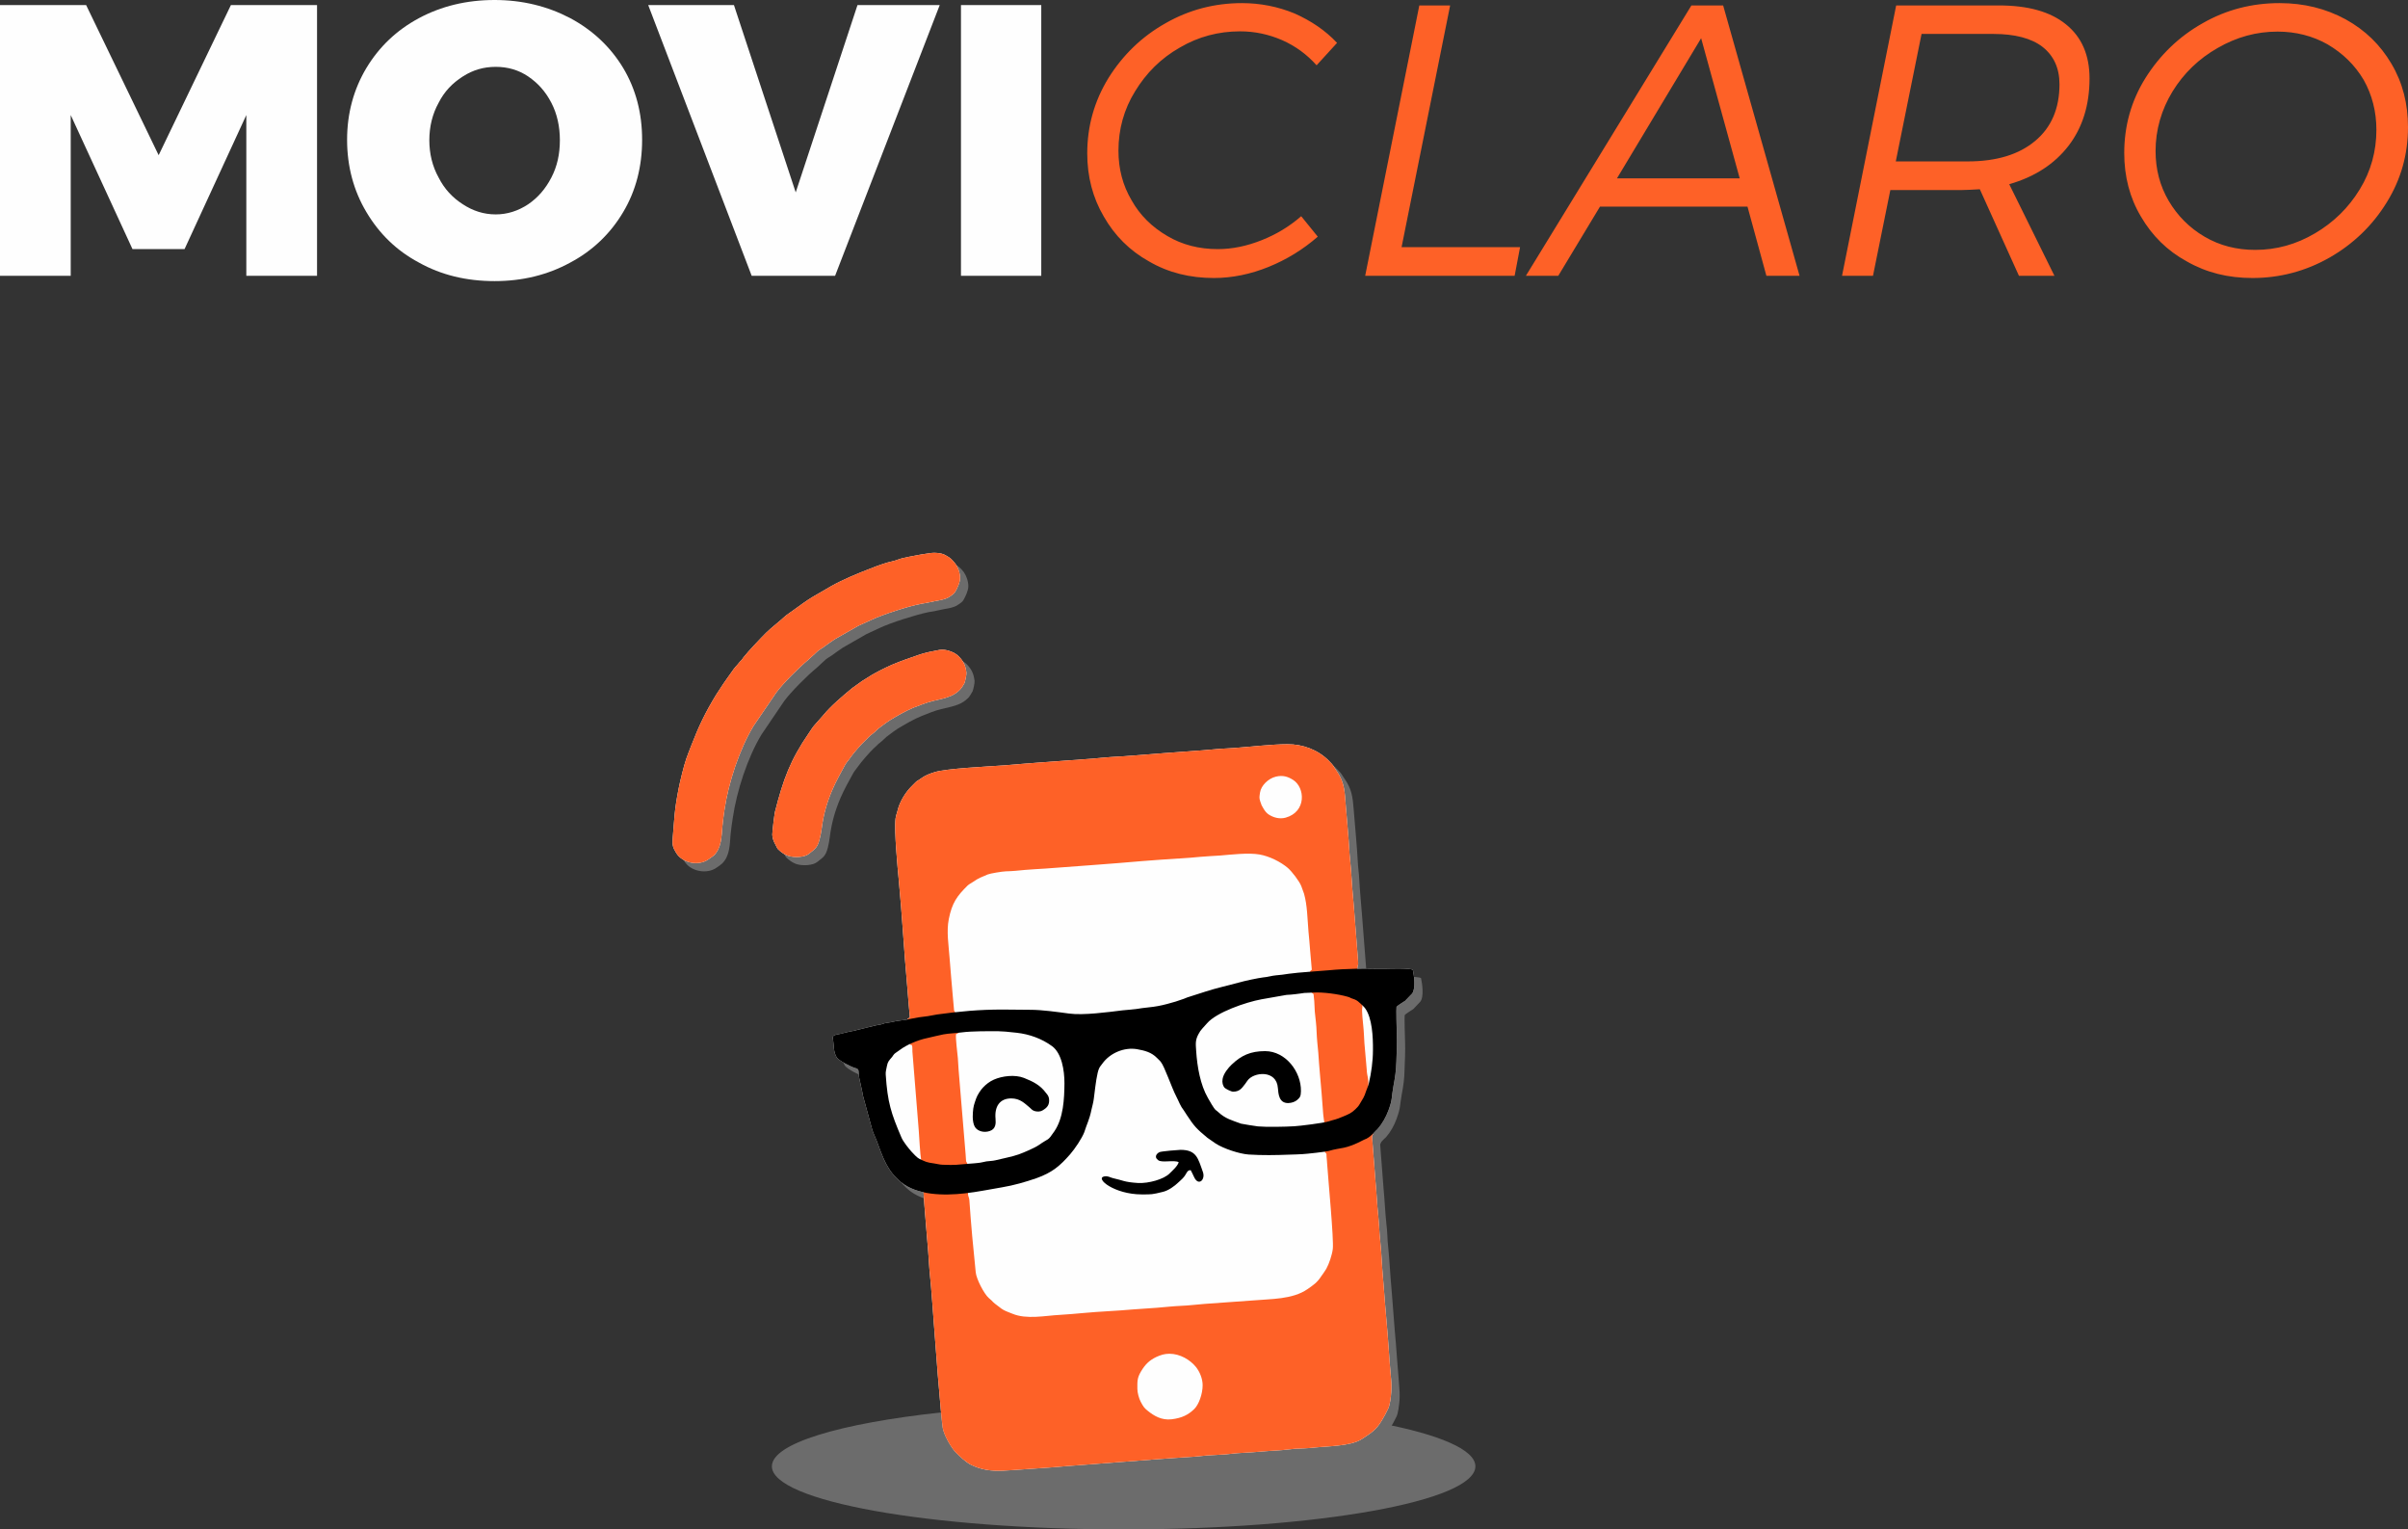 <?xml version="1.0" encoding="UTF-8"?>
<!DOCTYPE svg PUBLIC "-//W3C//DTD SVG 1.1//EN" "http://www.w3.org/Graphics/SVG/1.1/DTD/svg11.dtd">
<!-- Creator: CorelDRAW X7 -->
<svg xmlns="http://www.w3.org/2000/svg" xml:space="preserve" width="81.733mm" height="51.898mm" version="1.1" style="shape-rendering:geometricPrecision; text-rendering:geometricPrecision; image-rendering:optimizeQuality; fill-rule:evenodd; clip-rule:evenodd"
viewBox="0 0 18593 11806"
 xmlns:xlink="http://www.w3.org/1999/xlink">
 <rect x="0" y="0" width="18593" height="11806" fill="#333333" stroke="none"/>
 <defs>
  <style type="text/css">
   <![CDATA[
    .fil3 {fill:#FEFEFE}
    .fil5 {fill:black}
    .fil2 {fill:#6C6C6C}
    .fil4 {fill:#FE6127}
    .fil0 {fill:#FEFEFE;fill-rule:nonzero}
    .fil1 {fill:#FE6127;fill-rule:nonzero}
   ]]>
  </style>
 </defs>
 <g id="Capa_x0020_1">
  <g id="_3193258161680">
   <path class="fil0" d="M0 39l0 2090 546 0 0 -1241 477 1035 402 0 477 -1035 0 1241 546 0 0 -2090 -665 0 -558 1159 -560 -1159 -665 0zm4403 101c-176,-92 -370,-140 -584,-140 -218,0 -412,48 -584,140 -173,93 -307,221 -406,385 -98,164 -149,349 -149,554 0,206 51,394 149,558 99,167 233,298 406,390 172,96 366,143 584,143 214,0 408,-47 584,-143 173,-92 310,-223 409,-390 98,-164 146,-352 146,-558 0,-205 -48,-390 -146,-554 -99,-164 -236,-292 -409,-385zm-829 450c78,-50 161,-74 254,-74 92,0 176,24 250,74 75,51 134,116 179,203 45,86 66,185 66,289 0,108 -21,203 -66,289 -45,87 -104,155 -179,206 -77,51 -161,78 -250,78 -93,0 -176,-27 -254,-78 -80,-51 -143,-119 -187,-206 -48,-86 -72,-184 -72,-289 0,-104 24,-203 72,-289 44,-87 107,-152 187,-203zm1431 -551l799 2090 644 0 808 -2090 -635 0 -477 1446 -477 -1446 -662 0zm2415 0l0 2090 620 0 0 -2090 -620 0z"/>
   <path class="fil1" d="M9996 104c-128,-53 -266,-80 -406,-80 -211,0 -408,51 -590,155 -185,104 -331,247 -441,423 -110,179 -164,373 -164,582 0,178 42,342 128,488 84,147 200,263 349,346 149,87 316,128 501,128 140,0 283,-29 423,-86 140,-57 265,-134 379,-233l-128 -158c-93,81 -194,141 -305,185 -113,45 -226,69 -339,69 -144,0 -275,-33 -391,-102 -116,-68 -209,-158 -274,-274 -69,-116 -102,-244 -102,-384 0,-164 42,-319 129,-459 86,-141 199,-254 345,-337 143,-84 299,-125 465,-125 114,0 221,23 325,68 102,45 191,110 266,194l158 -173c-90,-96 -200,-170 -328,-227zm826 1804l375 -1866 -238 0 -418 2087 1154 0 42 -221 -915 0zm2817 221l256 0 -590 -2087 -245 0 -1278 2087 250 0 322 -534 1139 0 146 534zm-1154 -752l650 -1082 298 1082 -948 0zm3488 -253c107,-140 161,-313 161,-519 0,-179 -60,-319 -182,-417 -122,-99 -295,-146 -519,-146l-792 0 -418 2087 239 0 134 -662 554 0c33,0 78,-3 137,-6l302 668 274 0 -349 -707c197,-57 349,-155 459,-298zm-259 -36c-125,105 -298,158 -522,158l-554 0 199 -984 555 0c164,0 292,33 378,99 87,68 132,164 132,289 0,188 -63,334 -188,438zm2397 -939c-153,-83 -322,-125 -510,-125 -212,0 -412,51 -593,155 -185,104 -331,247 -442,423 -110,176 -164,370 -164,579 0,181 42,345 129,491 86,147 202,263 354,346 152,87 319,128 507,128 212,0 412,-53 596,-158 182,-104 331,-247 441,-426 111,-179 164,-372 164,-581 0,-179 -41,-343 -128,-489 -86,-146 -202,-259 -354,-343zm-987 221c146,-84 298,-126 462,-126 140,0 271,33 387,99 117,69 209,158 278,274 65,116 98,245 98,385 0,164 -42,319 -128,459 -87,143 -203,256 -346,340 -146,86 -298,128 -462,128 -143,0 -274,-33 -391,-102 -116,-68 -208,-160 -277,-277 -68,-116 -101,-244 -101,-384 0,-164 45,-319 131,-460 86,-140 203,-253 349,-336z"/>
  </g>
  <g id="logo.cdr">
   <path class="fil2" d="M8845 10784c0,-56 -2,-83 29,-135 31,-52 64,-85 117,-110 33,-16 64,-25 101,-25 84,0 162,46 206,102 30,37 51,91 51,141 0,68 -30,150 -65,184 -45,43 -92,69 -174,78 -78,9 -137,-27 -182,-63 -29,-23 -36,-34 -57,-71 -13,-24 -26,-71 -26,-101zm-1943 -2424c-1,-22 6,-45 10,-66 5,-34 15,-44 40,-73 6,-6 11,-16 17,-21 9,-10 33,-24 44,-32 20,-16 47,-32 77,-46l1 5c13,3 14,2 16,16 2,9 1,28 2,38l48 609c4,49 10,173 19,225l-15 -7c-18,-9 -45,-39 -59,-54 -24,-26 -65,-78 -79,-111 -79,-187 -106,-271 -121,-483zm563 -324c7,-1 13,-2 19,-2 45,-6 96,-9 143,-9 134,-1 147,-5 286,11 99,11 195,45 275,104 73,54 95,185 94,285 0,122 -7,269 -77,371 -56,83 -38,47 -121,106 -30,22 -120,60 -155,73 -48,17 -131,32 -181,45 -22,6 -45,5 -68,9 -21,3 -42,10 -63,12 -23,2 -46,3 -70,5l-15 2c0,-17 -7,-2 -9,-28 -2,-14 -2,-30 -3,-45l-55 -650c-2,-29 -3,-63 -5,-94 -3,-38 -20,-154 -15,-185 4,-2 7,-2 12,-5l8 -5 0 0zm3117 -213c9,9 19,19 23,25 54,73 61,221 60,319 -1,91 -13,178 -32,261 -1,4 -3,9 -4,13 0,-19 0,-38 -3,-56 -5,-24 -8,-35 -10,-63l-17 -206c-3,-45 -5,-91 -9,-135 -3,-24 -13,-117 -9,-135 2,-11 2,-17 1,-23zm-293 904c-65,13 -198,29 -234,31 -67,3 -215,6 -278,0 -16,-2 -122,-17 -131,-20 -70,-26 -120,-38 -175,-90 -10,-9 -13,-9 -21,-17 -16,-14 -45,-67 -59,-91 -60,-103 -83,-242 -91,-364 -4,-58 -7,-82 17,-128 12,-23 16,-28 30,-46l36 -39c74,-85 301,-163 420,-186l194 -33c24,-3 46,-3 70,-6 22,-3 44,-7 66,-9 20,-2 39,-2 59,-3l0 1c14,10 15,7 16,27 1,13 2,25 3,38 2,26 3,53 5,80 4,52 12,107 14,157 2,56 8,106 12,161 5,53 7,105 12,156 10,105 19,213 27,319 1,22 5,40 8,62zm683 -1177c-28,-15 -172,-10 -215,-9 -70,2 -144,-2 -213,0 0,-3 0,-6 1,-9 3,-34 9,-1 3,-65l-32 -411c-7,-90 -16,-181 -21,-272 -2,-44 -9,-89 -11,-133 -7,-134 -22,-271 -32,-407 -7,-92 -16,-155 -68,-229 -30,-42 -15,-33 -63,-81 -80,-81 -197,-126 -317,-126 -119,1 -285,20 -411,30 -48,3 -92,4 -139,8 -135,13 -273,21 -406,31 -136,10 -273,24 -410,31 -46,2 -90,8 -136,11l-410 30c-90,7 -183,16 -273,22 -124,9 -449,25 -537,52 -39,12 -72,24 -100,45 -60,43 -17,2 -81,66 -41,40 -90,114 -108,188 -4,19 -12,39 -14,58 -12,98 15,382 25,481 26,272 39,544 64,815 5,46 9,91 11,137l10 99c-2,13 -8,6 -18,18l0 3c-19,3 -39,7 -58,8 -35,4 -61,13 -96,17 -18,3 -29,6 -45,11 -15,5 -29,5 -46,9 -58,14 -120,32 -179,45 -19,4 -30,3 -49,9 -14,5 -28,8 -44,11 -59,12 -63,15 -58,45 8,52 0,91 27,137 15,26 115,76 142,83 40,10 22,23 33,79 8,42 22,89 29,137l73 264c9,28 21,51 31,79 52,135 81,231 186,319 50,41 112,67 178,81 3,94 31,388 35,458 6,90 14,183 22,272 9,92 14,183 22,275 15,179 25,361 42,542 8,90 14,177 26,266 7,60 67,160 101,195 33,34 77,75 120,96 14,7 38,17 54,22 90,30 169,25 266,19 93,-6 181,-14 274,-19 45,-3 90,-9 135,-12l683 -51c90,-7 181,-14 272,-19 47,-3 90,-9 137,-12 46,-4 93,-5 138,-9 46,-3 88,-9 135,-11 92,-4 177,-15 274,-19 46,-2 92,-10 136,-13 47,-3 91,-3 137,-8 108,-12 289,-11 376,-68 68,-45 110,-69 151,-141 23,-40 28,-46 51,-93 14,-27 21,-91 24,-125 3,-52 0,-84 -4,-134 -12,-135 -20,-275 -33,-412 -8,-90 -13,-181 -21,-270 -8,-91 -15,-184 -21,-274 -3,-46 -8,-88 -12,-135 -3,-45 -4,-91 -10,-137 -10,-90 -13,-183 -22,-274l-26 -338c1,-14 6,-13 9,-24 9,-9 17,-17 23,-24 7,-7 6,-4 14,-13 33,-38 62,-88 81,-142 33,-92 22,-93 39,-185 13,-68 21,-124 22,-193 2,-73 7,-142 4,-214 -1,-22 -6,-201 -3,-206 5,-10 53,-38 67,-48l53 -56c31,-37 15,-144 6,-183zm-793 14c-60,5 -122,10 -167,17 -34,5 -62,9 -98,12 -33,3 -60,12 -97,16 -36,3 -146,27 -185,38 -84,24 -181,45 -260,70l-128 42c-15,4 -25,9 -40,14 -69,24 -56,21 -128,40 -50,13 -92,21 -142,27 -36,4 -63,6 -99,12 -33,6 -67,7 -102,11 -113,14 -305,40 -414,25 -89,-12 -211,-30 -296,-30 -74,1 -146,-1 -220,-1 -130,0 -245,7 -365,20 -1,-7 -1,2 -8,-12l-10 -111c-7,-98 -17,-198 -25,-297 -7,-98 -25,-203 -6,-299 25,-126 64,-177 146,-259 10,-10 32,-21 47,-32 33,-24 65,-35 109,-53 19,-8 111,-23 139,-24 51,-2 99,-6 149,-11 50,-5 101,-6 152,-10 250,-20 503,-36 751,-58 99,-9 202,-16 300,-22 52,-3 100,-7 151,-12 50,-4 101,-5 151,-10 86,-7 219,-23 305,-8 75,13 164,57 218,105 31,27 89,101 104,140l21 58c25,88 26,194 34,290 4,50 10,98 13,148l14 149c-10,7 -9,3 -14,13 0,0 0,1 0,2zm-2641 1709c91,-12 174,-30 263,-45 91,-15 180,-40 264,-69 125,-44 185,-97 262,-186 35,-40 91,-122 108,-170 5,-13 10,-28 15,-40 6,-15 10,-27 15,-41 24,-66 19,-66 36,-132 9,-34 10,-61 14,-95 7,-47 18,-154 36,-188 8,-13 16,-22 25,-34 59,-82 169,-128 267,-111 62,11 111,24 154,69 10,9 21,19 29,29 30,38 83,196 121,269 22,41 29,69 58,107 8,11 12,19 21,33 60,91 77,109 160,177l65 46c62,38 182,79 253,83 107,7 211,5 314,1 35,-1 73,-2 103,-3 21,-1 122,-12 173,-20 0,2 0,4 0,5 17,17 10,6 13,37 1,15 3,32 4,49 8,120 53,590 44,660 -6,48 -30,116 -51,153 -13,25 -26,38 -40,60 -31,48 -61,68 -104,98 -116,81 -286,74 -416,86l-377 28c-60,3 -121,12 -182,15 -65,3 -127,10 -189,14 -63,5 -124,8 -186,14 -116,10 -260,16 -375,27 -63,6 -124,10 -189,14 -114,7 -255,37 -366,-8 -22,-9 -50,-20 -70,-30 -12,-6 -19,-13 -30,-22 -67,-49 -39,-34 -81,-70 -38,-32 -97,-146 -102,-197 -19,-183 -36,-375 -49,-557 -1,-23 -6,-22 -9,-42 -1,-5 -1,-10 -1,-14zm2046 -783c51,0 69,-27 91,-57 6,-7 12,-14 21,-27 46,-67 224,-87 235,57 3,43 6,117 80,115 27,0 53,-10 70,-24 21,-19 27,-30 27,-68 4,-147 -117,-308 -276,-308 -113,0 -184,33 -260,105 -22,21 -61,67 -69,109 -5,28 3,55 17,69 6,7 49,29 64,29zm-1713 53c70,0 105,40 143,70 15,12 19,22 43,29 18,4 41,3 56,-6 36,-22 56,-42 50,-90 -2,-23 -14,-33 -24,-48 -43,-56 -96,-84 -169,-113 -71,-28 -169,-15 -233,13 -33,14 -61,38 -82,58 -17,18 -44,59 -54,87 -16,44 -22,61 -25,109 -3,40 -1,93 22,119 21,25 64,37 107,24 48,-16 49,-58 45,-95 -8,-93 31,-157 121,-157zm-633 -4209c-21,4 -41,5 -61,9 -38,7 -151,28 -177,39 -32,14 -79,21 -113,32 -36,13 -70,25 -105,39 -94,37 -211,85 -299,134 -33,18 -60,36 -92,54 -83,47 -98,58 -175,114l-84 60c-49,45 -110,90 -154,135 -41,41 -138,142 -173,188 -5,6 -10,14 -15,19 -7,9 -10,10 -18,20 -24,31 -30,29 -63,78 -18,28 -41,57 -59,85l-57 87c-85,138 -133,238 -190,389 -13,33 -28,70 -40,104 -20,55 -48,171 -59,230 -34,175 -32,225 -47,387 -5,52 4,73 27,111 50,82 178,102 250,49 12,-8 33,-22 42,-31 59,-58 59,-145 65,-223 5,-48 10,-83 17,-128 31,-212 115,-468 222,-645l175 -258c52,-71 179,-198 248,-254 15,-12 25,-24 38,-35 16,-13 21,-21 37,-34 12,-10 31,-20 44,-29 29,-21 55,-40 85,-60l183 -105c33,-16 64,-29 99,-46 85,-41 287,-105 382,-124 20,-4 40,-5 61,-11 63,-16 129,-17 169,-48 15,-11 28,-17 38,-34 15,-26 38,-72 38,-107 0,-40 -17,-84 -36,-110 -8,-11 -26,-30 -34,-37 -14,-12 -27,-19 -44,-29 -31,-18 -89,-21 -125,-15zm78 746c-47,10 -112,22 -156,37 -76,28 -133,45 -210,79 -53,23 -148,70 -192,100 -24,17 -32,18 -58,39 -17,13 -39,26 -56,40 -73,60 -167,139 -226,211l-69 79c-15,18 -25,36 -39,57 -146,210 -199,357 -262,608 -6,22 -22,151 -21,176 0,28 10,54 22,75 22,37 9,29 41,55 17,14 38,27 62,35 48,14 125,10 158,-17 42,-34 65,-42 82,-111 7,-27 11,-51 15,-81 15,-116 42,-207 84,-305 23,-54 69,-139 98,-190 14,-23 28,-37 42,-58 20,-29 86,-104 112,-129 10,-9 16,-14 25,-23 17,-19 37,-30 53,-47 17,-17 32,-29 53,-44 21,-15 35,-27 56,-40 51,-31 130,-77 189,-100 24,-10 44,-17 69,-27 110,-44 208,-35 282,-106 9,-8 15,-14 22,-27l18 -30c5,-11 17,-66 15,-80 -7,-59 -25,-92 -62,-130 -26,-26 -96,-55 -147,-46zm1862 3859c-18,0 -142,11 -159,18 -17,6 -52,34 -12,63 30,21 119,-5 158,14 -7,30 -52,69 -70,88 -46,46 -165,78 -244,73 -110,-6 -113,-20 -195,-38 -23,-5 -35,-17 -65,-12 -77,14 76,139 288,139 79,0 80,1 165,-20 41,-11 88,-44 119,-74 10,-9 21,-19 32,-30 33,-34 31,-65 62,-63 10,16 17,33 26,52 35,75 90,20 69,-38 -38,-107 -49,-172 -174,-172zm738 -2881c55,-12 94,2 132,25 94,59 105,247 -58,292 -47,13 -94,0 -132,-26 -17,-11 -28,-26 -39,-44 -15,-25 -14,-23 -24,-54 -11,-30 -7,-38 -2,-69 8,-54 64,-110 123,-124z"/>
   <path class="fil2" d="M10656 10986c456,87 736,204 736,333 0,269 -1216,487 -2716,487 -1500,0 -2716,-218 -2716,-487 0,-176 523,-331 1306,-416 4,38 7,76 12,114 8,59 67,159 101,194 34,34 77,75 120,97 15,7 39,17 54,22 90,30 169,25 267,18 93,-6 181,-13 274,-19 44,-2 89,-8 134,-11l683 -52c90,-6 181,-14 273,-19 47,-2 90,-8 137,-12 46,-3 93,-5 138,-8 45,-4 87,-10 134,-12 92,-4 177,-14 275,-19 45,-2 92,-10 135,-13 47,-3 92,-3 137,-8 108,-12 289,-10 376,-67 62,-41 102,-65 140,-122z"/>
   <path class="fil3" d="M10909 7486c-28,-14 -173,-9 -216,-8 -69,1 -143,-3 -213,-1 0,-3 1,-6 1,-9 4,-34 9,-1 4,-64l-32 -411c-8,-90 -16,-181 -21,-272 -3,-45 -9,-90 -12,-134 -7,-133 -22,-270 -32,-406 -6,-93 -16,-155 -67,-229 -30,-42 -15,-34 -63,-82 -81,-81 -198,-126 -318,-125 -119,0 -285,20 -410,29 -48,4 -93,4 -140,9 -135,13 -272,20 -406,31 -136,10 -272,23 -409,30 -46,3 -91,8 -137,12l-410 30c-90,6 -183,15 -272,22 -124,9 -449,24 -538,52 -38,12 -71,24 -99,44 -60,43 -18,3 -82,67 -40,40 -90,113 -107,188 -5,18 -12,38 -15,58 -12,98 16,382 25,480 26,272 40,545 65,816 4,46 8,91 11,136l9 100c-2,13 -7,6 -18,17l1 3c-20,4 -40,7 -59,9 -35,3 -61,13 -96,17 -18,2 -28,5 -44,11 -16,5 -30,5 -46,9 -58,13 -121,31 -180,44 -18,4 -29,4 -48,10 -14,4 -29,8 -44,11 -60,11 -64,14 -59,44 9,53 1,91 28,138 14,25 115,75 142,82 40,10 21,24 33,80 8,41 21,89 29,137l72 264c9,27 21,50 32,78 51,136 80,231 186,320 49,41 111,66 177,81 4,94 31,387 36,458 5,90 13,183 22,271 8,92 14,183 21,275 15,179 26,362 43,543 8,89 14,177 25,266 8,59 67,159 101,194 34,34 77,75 120,97 15,7 39,17 54,22 90,30 169,25 267,18 93,-6 181,-13 274,-19 44,-2 89,-8 134,-11l683 -52c90,-6 181,-14 273,-19 47,-2 90,-8 137,-12 46,-3 93,-5 138,-8 45,-4 87,-10 134,-12 92,-4 177,-14 275,-19 45,-2 92,-10 135,-13 47,-2 92,-3 137,-8 108,-12 289,-10 376,-67 69,-45 110,-70 152,-141 23,-40 28,-46 51,-94 13,-27 21,-91 23,-125 4,-52 1,-84 -4,-134 -12,-135 -19,-275 -32,-412 -9,-90 -14,-180 -22,-270 -8,-91 -15,-184 -20,-274 -3,-46 -9,-88 -12,-134 -3,-45 -5,-92 -10,-138 -10,-89 -13,-183 -22,-273l-26 -338c1,-14 6,-13 9,-25 8,-8 16,-16 22,-23 7,-7 7,-5 14,-14 33,-38 62,-88 82,-142 33,-91 21,-92 38,-185 13,-68 21,-124 23,-193 1,-73 7,-141 3,-213 -1,-22 -5,-202 -2,-207 5,-10 52,-37 66,-47l54 -56c30,-37 15,-145 6,-184zm-3656 -2469c-47,9 -113,21 -156,37 -77,27 -133,45 -211,78 -53,23 -147,70 -191,101 -24,16 -32,18 -58,38 -18,14 -39,27 -56,40 -74,61 -168,140 -226,212l-69 78c-16,19 -25,36 -40,57 -145,211 -198,358 -262,608 -5,22 -21,152 -21,177 1,27 11,53 23,74 21,38 9,29 41,56 16,13 37,27 61,34 48,15 126,11 159,-17 41,-34 64,-42 81,-110 7,-28 12,-52 16,-81 15,-117 42,-207 84,-305 23,-54 69,-139 98,-191 13,-22 28,-36 42,-58 20,-29 85,-104 112,-128 10,-9 16,-14 24,-24 18,-19 37,-30 54,-46 16,-17 31,-30 52,-44 22,-15 35,-27 56,-40 51,-32 130,-77 189,-101 24,-9 44,-16 69,-26 110,-44 209,-35 283,-107 8,-8 14,-14 22,-26l18 -30c5,-12 17,-67 15,-81 -7,-58 -25,-92 -63,-129 -25,-26 -96,-56 -146,-46zm-79 -746c-20,4 -40,5 -60,9 -39,7 -151,27 -178,39 -31,13 -79,20 -112,32 -37,12 -71,25 -106,39 -94,36 -210,84 -299,134 -32,18 -60,35 -91,53 -83,47 -99,59 -175,114l-84 60c-50,46 -110,91 -155,135 -41,41 -138,143 -173,188 -5,7 -9,14 -14,20 -8,8 -11,10 -18,19 -25,32 -30,30 -63,79 -19,28 -41,56 -60,85l-57 87c-84,138 -132,238 -190,388 -13,33 -28,71 -40,105 -19,55 -47,170 -59,230 -34,174 -32,225 -46,386 -5,53 4,73 27,111 50,82 178,102 250,49 11,-8 33,-22 42,-30 58,-58 58,-146 65,-224 4,-47 10,-83 16,-128 31,-211 116,-467 223,-645l175 -257c51,-71 179,-198 248,-255 15,-12 24,-24 37,-34 17,-13 22,-22 38,-35 11,-9 30,-20 43,-29 29,-21 55,-40 85,-60l184 -105c33,-15 64,-29 99,-45 85,-41 287,-106 381,-124 21,-5 41,-6 61,-11 63,-16 129,-18 169,-48 15,-11 28,-18 38,-34 16,-27 38,-73 38,-108 0,-39 -17,-84 -36,-109 -8,-11 -25,-30 -34,-38 -13,-12 -26,-18 -44,-29 -31,-18 -89,-21 -125,-14z"/>
   <g>
    <path class="fil4" d="M8782 10721c0,-56 -3,-83 29,-136 31,-52 63,-84 117,-110 33,-15 63,-25 101,-25 83,0 161,47 206,103 29,37 51,90 51,140 0,68 -30,151 -66,185 -44,42 -91,68 -174,78 -77,9 -136,-27 -182,-64 -28,-22 -36,-33 -56,-71 -13,-24 -26,-70 -26,-100zm-1380 -2748c-5,-21 -8,-49 -11,-72 -1,-8 -5,-24 -7,-34 -2,-11 -7,-18 -8,-33 -4,-39 1,-13 -9,-32l-10 -111c-8,-98 -18,-199 -25,-297 -7,-98 -25,-204 -6,-299 25,-126 63,-178 146,-260 10,-10 32,-20 47,-31 33,-24 65,-36 108,-54 20,-8 111,-23 140,-24 50,-1 99,-6 149,-11 50,-5 101,-6 152,-10 249,-19 502,-36 751,-58 98,-8 202,-15 300,-21 52,-3 99,-7 151,-12 50,-5 101,-6 151,-10 86,-7 218,-23 304,-8 76,13 164,57 219,104 31,27 89,102 104,141l21 58c25,88 26,193 34,289 4,50 10,98 13,149l13 149c-9,7 -8,3 -13,12 -6,24 11,114 12,125 1,17 -4,20 0,40 15,10 15,7 16,28 1,13 3,24 4,38 1,25 2,53 4,80 5,51 13,107 14,157 2,56 8,106 13,160 4,53 7,106 12,157 9,104 19,212 26,318 2,26 7,48 10,76 4,32 7,191 3,218 18,17 10,5 13,37 2,15 3,31 4,48 8,120 53,590 44,661 -6,48 -29,115 -50,153 -14,24 -26,38 -40,59 -31,48 -62,68 -105,98 -116,81 -285,75 -415,87l-377 27c-60,4 -122,13 -183,15 -64,3 -126,10 -188,15 -63,5 -124,8 -186,13 -117,11 -261,16 -375,27 -64,6 -125,11 -189,15 -114,6 -256,37 -366,-9 -22,-9 -51,-19 -70,-30 -12,-6 -19,-13 -30,-21 -67,-49 -40,-35 -82,-70 -37,-32 -96,-147 -101,-198 -19,-182 -37,-375 -49,-556 -2,-24 -7,-23 -10,-42 -2,-16 1,-26 0,-42 -1,-17 1,-32 -2,-50 -2,-13 -9,-22 -10,-38 -3,-32 3,-69 5,-100 3,-32 -6,-8 -9,-37 -1,-15 -2,-30 -3,-45l-54 -650c-3,-30 -3,-63 -6,-94 -3,-38 -19,-154 -14,-185 4,-2 6,-3 11,-5l9 -5zm2450 -1978c55,-13 94,1 132,25 94,59 105,247 -58,292 -46,12 -93,0 -132,-26 -16,-11 -27,-26 -38,-44 -16,-26 -14,-23 -25,-55 -10,-29 -6,-38 -2,-69 8,-54 64,-109 123,-123zm-2845 1871l20 198c14,3 15,1 17,16 1,8 1,27 1,37l49 609c4,51 10,183 19,231 3,15 0,23 0,37 0,24 7,46 6,65 0,19 -2,48 -1,65 1,22 14,31 13,59 -1,59 31,402 36,479 5,90 13,183 22,271 8,92 14,183 21,275 15,179 26,362 43,543 8,89 14,177 25,266 8,59 67,159 101,194 34,34 77,75 120,97 15,7 39,17 54,22 90,30 169,25 267,18 93,-6 181,-13 274,-19 44,-2 89,-8 134,-11l683 -52c90,-6 181,-14 273,-19 47,-2 90,-8 137,-12 46,-3 93,-5 138,-8 45,-4 87,-10 134,-12 92,-4 177,-14 275,-19 45,-2 92,-10 135,-13 47,-2 92,-3 137,-8 108,-12 289,-10 376,-67 69,-45 110,-70 152,-141 23,-40 28,-46 51,-94 13,-27 21,-91 23,-125 4,-52 1,-84 -4,-134 -12,-135 -19,-275 -32,-412 -9,-90 -14,-180 -22,-270 -8,-91 -15,-184 -20,-274 -3,-46 -9,-88 -12,-134 -3,-45 -5,-92 -10,-138 -10,-89 -13,-183 -22,-273l-26 -338c1,-14 6,-13 9,-26l2 -109c0,-26 -4,-47 -5,-72 -1,-27 -10,-36 -14,-58 -4,-25 -2,-38 -11,-61 -16,-45 -5,-87 -13,-128 -4,-24 -8,-34 -9,-63l-18 -206c-3,-44 -4,-91 -9,-135 -3,-24 -12,-116 -8,-134 6,-29 -7,-27 -7,-58 0,-27 -2,-44 -6,-69 -3,-23 -6,-41 -8,-65 -3,-31 -24,-52 -16,-123 4,-34 9,-1 4,-64l-32 -411c-8,-90 -16,-181 -21,-272 -3,-45 -9,-90 -12,-134 -7,-133 -22,-270 -32,-406 -6,-93 -16,-155 -67,-229 -30,-42 -15,-34 -63,-82 -81,-81 -198,-126 -318,-125 -119,0 -285,20 -410,29 -48,4 -93,4 -140,9 -135,13 -272,20 -406,31 -136,10 -272,23 -409,30 -46,3 -91,8 -137,12l-410 30c-90,6 -183,15 -272,22 -124,9 -449,24 -538,52 -38,12 -71,24 -99,44 -60,43 -18,3 -82,67 -40,40 -90,113 -107,188 -5,18 -12,38 -15,58 -12,98 16,382 25,480 26,272 40,545 65,816 4,46 8,91 11,136l9 100c-2,13 -7,6 -18,17z"/>
    <path class="fil4" d="M7174 4271c-20,4 -40,5 -60,9 -39,7 -151,27 -178,39 -31,13 -79,20 -112,32 -37,12 -71,25 -106,39 -94,36 -210,84 -299,134 -32,18 -60,35 -91,53 -83,47 -99,59 -175,114l-84 60c-50,46 -110,91 -155,135 -41,41 -138,143 -173,188 -5,7 -9,14 -14,20 -8,8 -11,10 -18,19 -25,32 -30,30 -63,79 -19,28 -41,56 -60,85l-57 87c-84,138 -132,238 -190,388 -13,33 -28,71 -40,105 -19,55 -47,170 -59,230 -34,174 -32,225 -46,386 -5,53 4,73 27,111 50,82 178,102 250,49 11,-8 33,-22 42,-30 58,-58 58,-146 65,-224 4,-47 10,-83 16,-128 31,-211 116,-467 223,-645l175 -257c51,-71 179,-198 248,-255 15,-12 24,-24 37,-34 17,-13 22,-22 38,-35 11,-9 30,-20 43,-29 29,-21 55,-40 85,-60l184 -105c33,-15 64,-29 99,-45 85,-41 287,-106 381,-124 21,-5 41,-6 61,-11 63,-16 129,-18 169,-48 15,-11 28,-18 38,-34 16,-27 38,-73 38,-108 0,-39 -17,-84 -36,-109 -8,-11 -25,-30 -34,-38 -13,-12 -26,-18 -44,-29 -31,-18 -89,-21 -125,-14z"/>
    <path class="fil4" d="M7253 5017c-47,9 -113,21 -156,37 -77,27 -133,45 -211,78 -53,23 -147,70 -191,101 -24,16 -32,18 -58,38 -18,14 -39,27 -56,40 -74,61 -168,140 -226,212l-69 78c-16,19 -25,36 -40,57 -145,211 -198,358 -262,608 -5,22 -21,152 -21,177 1,27 11,53 23,74 21,38 9,29 41,56 16,13 37,27 61,34 48,15 126,11 159,-17 41,-34 64,-42 81,-110 7,-28 12,-52 16,-81 15,-117 42,-207 84,-305 23,-54 69,-139 98,-191 13,-22 28,-36 42,-58 20,-29 85,-104 112,-128 10,-9 16,-14 24,-24 18,-19 37,-30 54,-46 16,-17 31,-30 52,-44 22,-15 35,-27 56,-40 51,-32 130,-77 189,-101 24,-9 44,-16 69,-26 110,-44 209,-35 283,-107 8,-8 14,-14 22,-26l18 -30c5,-12 17,-67 15,-81 -7,-58 -25,-92 -63,-129 -25,-26 -96,-56 -146,-46z"/>
   </g>
   <g>
    <path class="fil5" d="M6839 8296c-2,-22 5,-45 9,-66 6,-34 16,-43 41,-72 5,-7 10,-16 16,-22 9,-9 33,-23 44,-32 50,-38 137,-76 211,-91 42,-9 81,-20 123,-28 41,-8 94,-9 137,-15 46,-6 96,-8 144,-9 133,-1 146,-5 285,11 100,11 196,46 275,104 74,55 95,186 95,286 -1,121 -8,269 -78,371 -56,82 -37,47 -120,106 -31,22 -121,60 -155,72 -49,18 -132,33 -182,46 -21,5 -45,5 -67,8 -22,4 -42,10 -64,12 -23,3 -45,4 -70,6 -98,8 -102,12 -205,8 -26,-1 -42,-7 -65,-10 -59,-8 -67,-13 -115,-36 -18,-9 -45,-39 -60,-55 -23,-26 -65,-78 -78,-110 -80,-187 -107,-271 -121,-484zm3301 -634c74,-5 196,12 265,32 13,3 17,6 27,11 10,4 17,6 28,10 20,8 32,20 44,31 11,10 31,29 37,38 54,74 61,221 60,320 0,90 -13,178 -32,260 -4,19 -15,40 -20,56 -17,53 -24,57 -50,102 -10,18 -20,27 -34,41 -30,29 -49,37 -95,56 -64,27 -58,20 -114,38 -39,12 -221,35 -264,37 -67,4 -215,7 -279,1 -16,-2 -121,-18 -130,-21 -71,-26 -121,-38 -176,-89 -10,-10 -13,-10 -21,-17 -16,-15 -45,-68 -59,-92 -59,-102 -83,-241 -91,-363 -4,-59 -7,-83 17,-129 12,-22 16,-28 31,-45l36 -40c73,-85 300,-163 420,-185l193 -34c24,-2 46,-2 71,-6 22,-2 43,-6 66,-9 24,-2 47,-1 70,-3zm769 -176c-28,-14 -173,-9 -216,-8 -73,1 -151,-3 -223,0 -72,2 -141,5 -212,12 -84,8 -225,15 -309,27 -35,6 -63,9 -98,12 -33,3 -61,13 -98,16 -35,4 -145,27 -185,39 -83,23 -180,44 -259,70l-128 41c-16,4 -25,10 -40,15 -69,23 -57,21 -129,40 -49,13 -92,21 -142,26 -35,4 -63,7 -98,13 -34,5 -68,6 -103,10 -113,14 -305,40 -414,25 -89,-12 -210,-29 -296,-29 -73,0 -146,-2 -220,-2 -178,0 -328,14 -503,38 -34,5 -63,13 -95,16 -62,5 -129,25 -192,31 -35,3 -61,13 -96,17 -18,2 -28,5 -44,11 -16,5 -30,5 -46,9 -58,13 -121,31 -180,44 -18,4 -29,4 -48,10 -14,4 -29,8 -44,11 -60,11 -64,14 -59,44 9,53 1,91 28,138 14,25 115,75 142,82 40,10 21,24 33,80 8,41 21,89 29,137l72 264c9,27 21,50 32,78 51,136 80,231 186,320 127,105 333,107 494,89 101,-11 192,-31 290,-47 90,-15 180,-41 264,-70 124,-44 184,-97 261,-185 36,-41 91,-123 109,-170 4,-13 9,-28 14,-41 6,-15 10,-26 15,-40 24,-67 19,-66 36,-132 9,-35 10,-61 15,-96 6,-47 18,-153 36,-187 7,-14 16,-22 24,-34 59,-82 169,-128 268,-111 61,11 111,24 154,68 9,10 21,19 29,30 30,37 82,195 120,268 22,42 29,70 58,107 9,12 12,20 22,34 59,90 77,108 160,177l65 45c61,39 182,79 253,84 106,7 211,5 314,1 35,-1 73,-2 102,-4 27,-1 181,-18 201,-24 103,-31 123,-8 274,-87 7,-4 11,-4 19,-8 25,-12 56,-43 74,-63 7,-7 7,-5 14,-14 33,-38 62,-88 82,-142 33,-91 21,-92 38,-185 13,-68 21,-124 23,-193 1,-73 7,-141 3,-213 -1,-22 -5,-202 -2,-207 5,-10 52,-37 66,-47l54 -56c30,-37 15,-145 6,-184z"/>
    <path class="fil5" d="M9521 8427c51,0 68,-28 91,-57 6,-8 11,-15 20,-28 46,-67 225,-87 235,57 4,43 7,117 80,116 28,-1 53,-10 70,-25 22,-19 27,-29 28,-67 3,-148 -117,-309 -277,-309 -112,0 -184,33 -259,105 -22,21 -62,67 -69,110 -5,27 2,54 17,69 6,6 48,29 64,29z"/>
    <path class="fil5" d="M7808 8479c70,0 105,40 142,70 16,13 19,23 44,29 18,4 41,3 55,-6 36,-21 56,-42 51,-90 -3,-23 -14,-33 -25,-47 -42,-57 -95,-85 -168,-114 -71,-28 -170,-15 -233,13 -34,15 -62,38 -82,59 -18,18 -45,58 -55,87 -15,43 -22,60 -25,108 -3,40 -1,93 22,120 22,25 65,37 107,23 48,-15 49,-58 46,-94 -9,-94 31,-158 121,-158z"/>
    <path class="fil5" d="M9115 8876c-18,0 -143,11 -160,17 -16,6 -51,34 -12,63 30,22 120,-4 158,15 -7,30 -51,68 -70,87 -45,46 -164,78 -243,74 -110,-7 -114,-20 -196,-38 -22,-5 -35,-18 -65,-13 -76,14 77,139 289,139 78,0 79,1 164,-20 42,-10 89,-44 119,-73 10,-10 22,-19 32,-30 34,-34 31,-66 63,-64 9,16 16,33 26,53 34,74 89,20 68,-39 -38,-106 -49,-171 -173,-171z"/>
   </g>
  </g>
 </g>
</svg>
